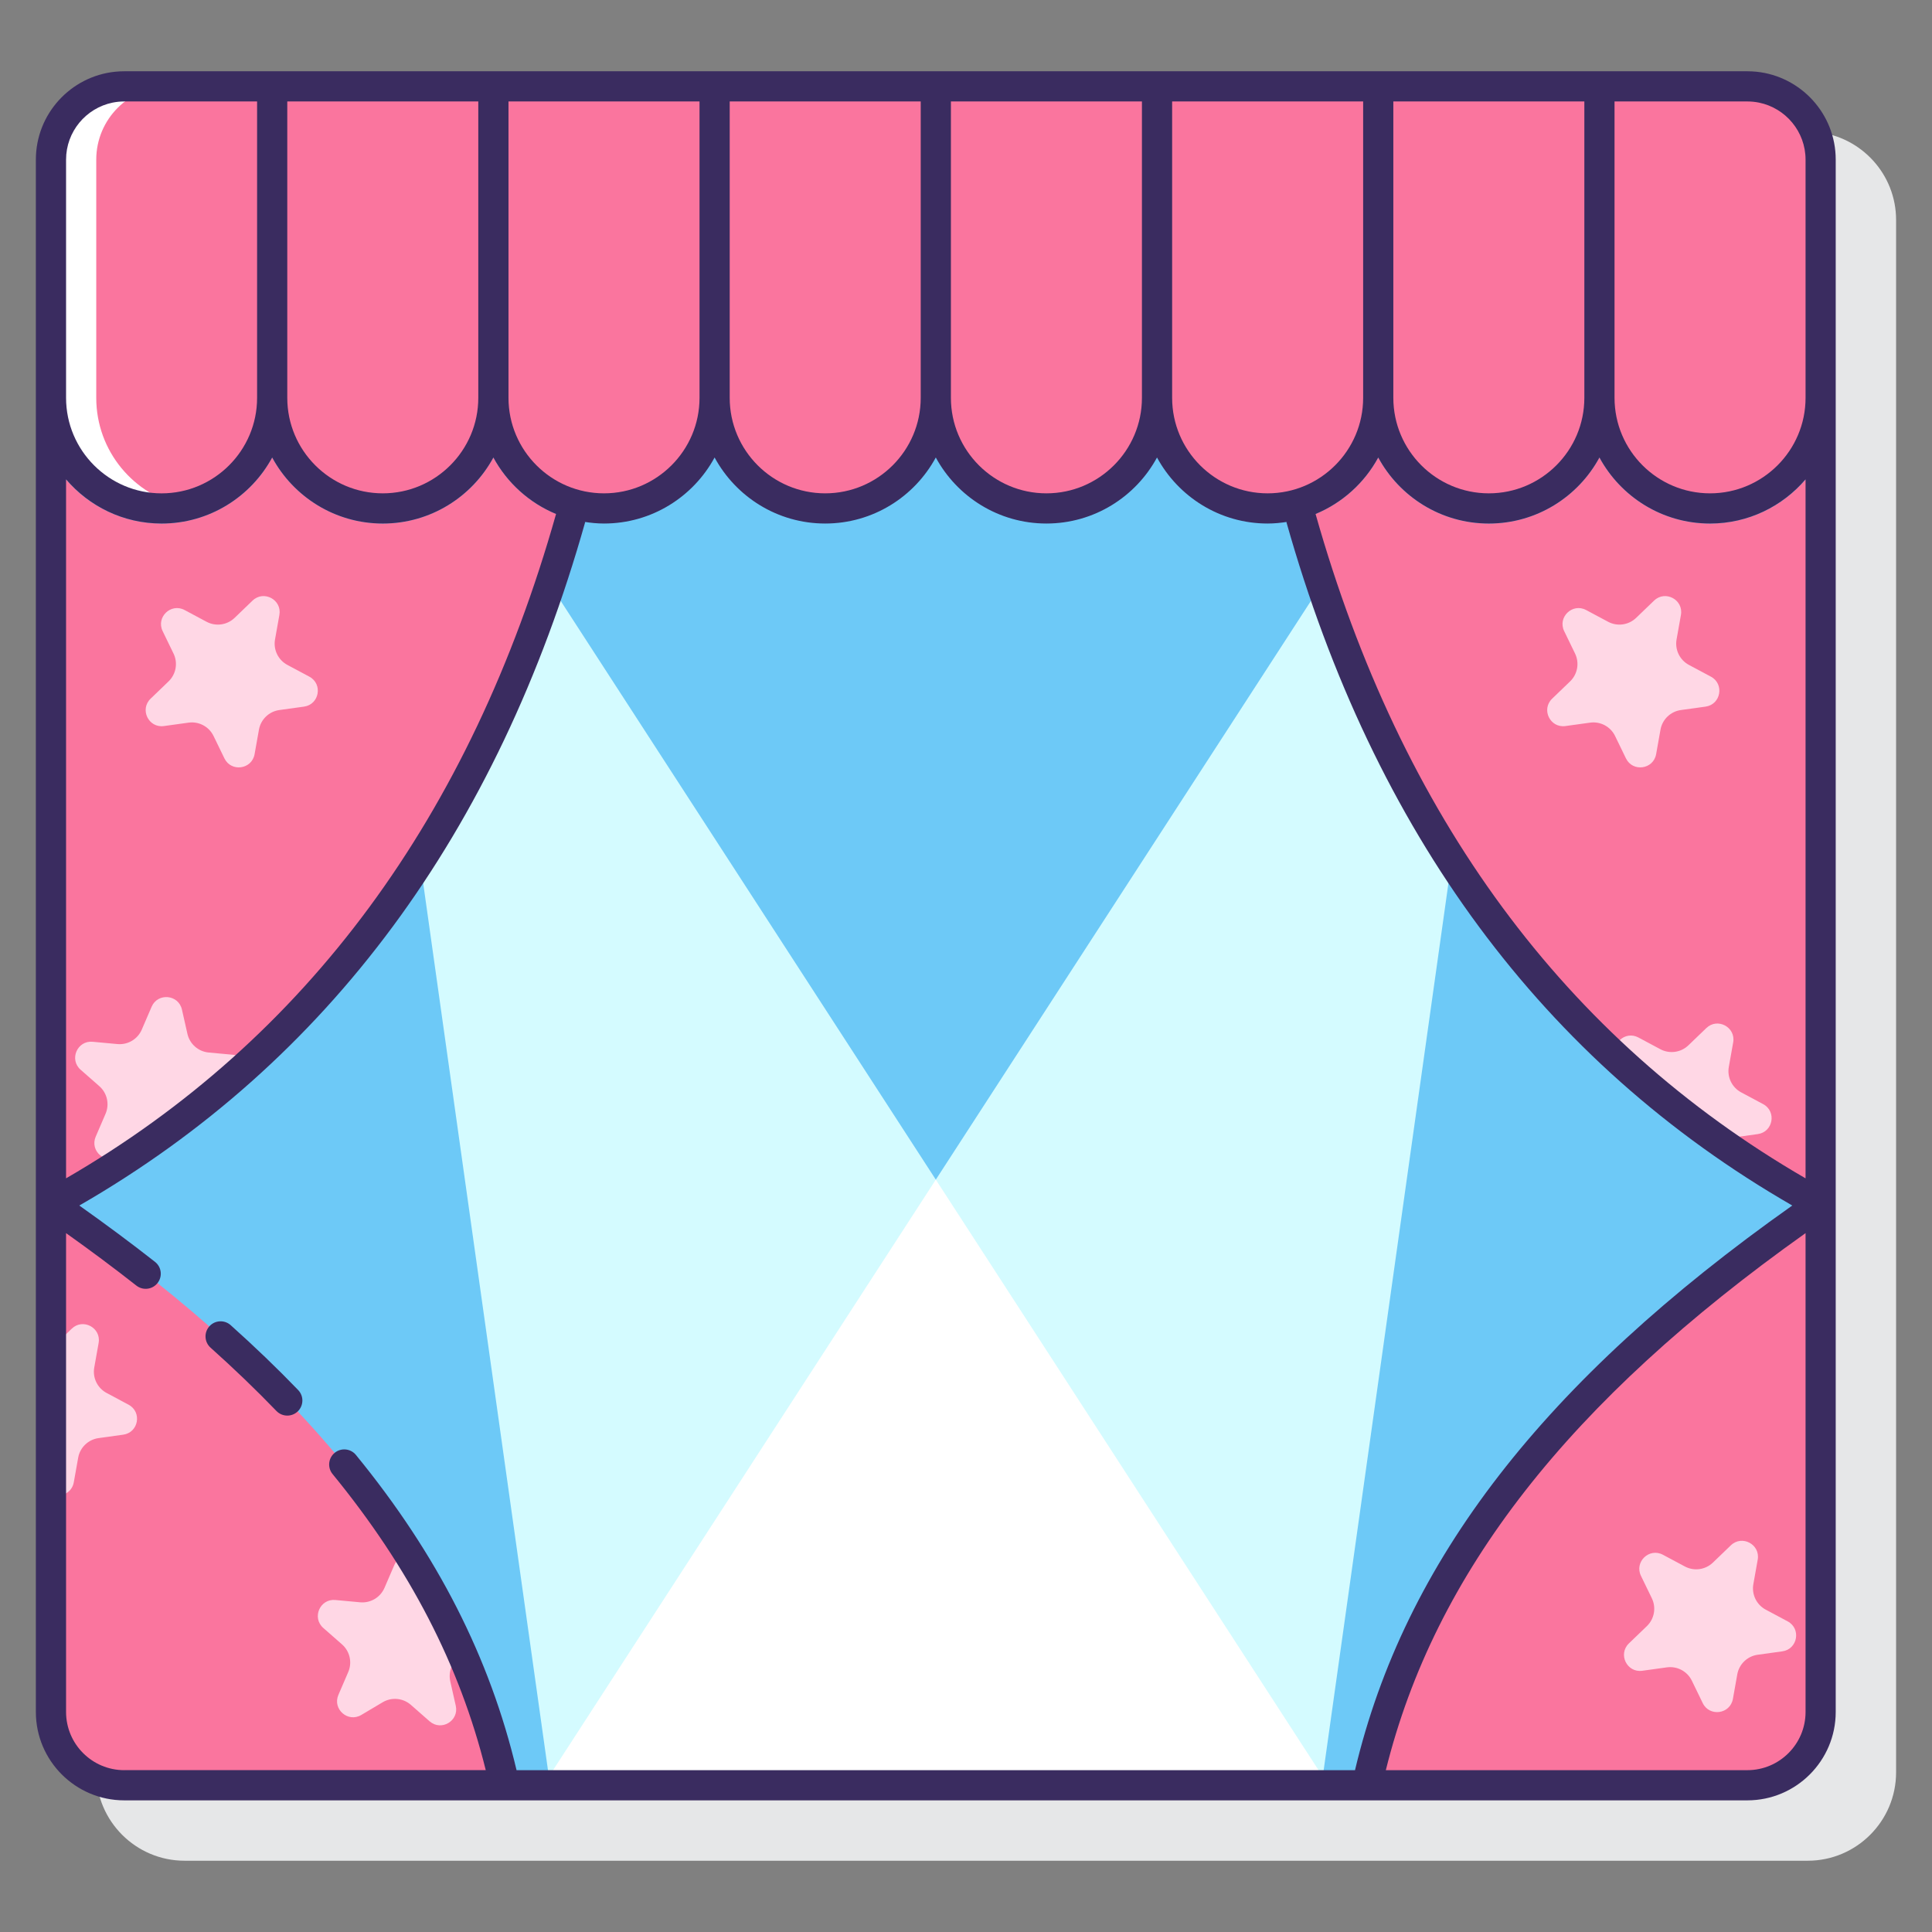 <svg id="Layer_1" enable-background="new 0 0 128 128" height="512" viewBox="0 0 128 128" width="512" xmlns="http://www.w3.org/2000/svg"><rect x="0" y="0" width="128" height="128" fill="#808080" stroke="none"/><path d="m120.366 8.752c-.197-.02-.396-.03-.598-.03h-9.802-14.654-9.551-5.104-14.657-14.655-5.105-9.551-14.656-9.802c-.202 0-.401.01-.598.03-2.949.3-5.257 2.797-5.257 5.824v.001 15.781 53.416.006 33.643c0 3.229 2.626 5.855 5.854 5.855h25.214 57.109 25.214c3.229 0 5.854-2.627 5.854-5.855v-33.643c0-.002 0-.004 0-.006v-53.416-15.781-.001c.002-3.027-2.306-5.524-5.255-5.824z" fill="#e6e7e8"/><path d="m115.768 5.722h-107.536c-2.681 0-4.855 2.174-4.855 4.855v102.847c0 2.681 2.174 4.855 4.855 4.855h107.536c2.681 0 4.855-2.174 4.855-4.855v-102.847c0-2.681-2.174-4.855-4.855-4.855z" fill="#6dc9f7"/><path d="m87.531 38.765-51.538 79.513h51.562l8.614-61.231c-3.515-5.453-6.398-11.544-8.638-18.282z" fill="#d4fbff"/><path d="m36.469 38.765c-2.241 6.738-5.123 12.829-8.638 18.282l8.614 61.231h51.562z" fill="#d4fbff"/><path d="m36.445 118.278h25.555 25.555l.08-.573-25.635-39.551-25.636 39.551z" fill="#fff"/><path d="m37.822 34.386c-2.213-.606-4.062-2.098-5.133-4.076-1.41 2.603-4.166 4.375-7.328 4.375s-5.918-1.772-7.327-4.375c-1.41 2.603-4.166 4.375-7.328 4.375s-5.918-1.772-7.328-4.375v49.467c17.171-9.394 28.592-24.585 34.444-45.391z" fill="#fa759e"/><path d="m3.377 79.778v33.646c0 2.681 2.174 4.855 4.855 4.855h25.214c-3.477-15.838-14.894-28.032-30.069-38.501z" fill="#fa759e"/><path d="m30.574 109.679.06-.036c-.489-1.121-1.034-2.216-1.606-3.299-.26-.219-.453-.517-.531-.866l-.041-.183c-.424-.757-.868-1.505-1.331-2.244-.4-.01-.807.188-.999.633l-.652 1.514c-.274.635-.925 1.022-1.614.958l-1.642-.152c-1.023-.095-1.57 1.175-.798 1.853l1.239 1.088c.52.456.686 1.195.413 1.831l-.652 1.514c-.406.944.632 1.856 1.516 1.331l1.417-.842c.595-.353 1.349-.283 1.869.173l1.239 1.088c.772.678 1.961-.028 1.735-1.03l-.363-1.608c-.153-.674.146-1.37.741-1.723z" fill="#ffd7e5"/><path d="m90.554 118.278h25.214c2.681 0 4.855-2.174 4.855-4.855v-33.645c-15.175 10.469-26.592 22.663-30.069 38.5z" fill="#fa759e"/><path d="m113.295 34.686c-3.162 0-5.918-1.772-7.328-4.375-1.41 2.603-4.165 4.375-7.327 4.375s-5.918-1.772-7.328-4.375c-1.071 1.977-2.921 3.47-5.133 4.076 5.852 20.805 17.273 35.997 34.445 45.392v-49.468c-1.411 2.603-4.167 4.375-7.329 4.375z" fill="#fa759e"/><path d="m14.868 50.244-.72-1.483c-.302-.622-.97-.979-1.655-.884l-1.633.226c-1.018.141-1.621-1.102-.881-1.815l1.188-1.143c.498-.479.631-1.225.329-1.847l-.72-1.483c-.449-.924.547-1.883 1.454-1.399l1.454.777c.61.326 1.36.222 1.859-.258l1.188-1.143c.74-.712 1.96-.061 1.779.95l-.289 1.623c-.121.681.21 1.362.82 1.688l1.454.777c.906.484.664 1.845-.354 1.986l-1.633.226c-.685.095-1.231.62-1.352 1.301l-.289 1.623c-.181 1.012-1.55 1.202-1.999.278z" fill="#ffd7e5"/><path d="m3.377 98.971c.582.282 1.379-.014 1.513-.769l.289-1.623c.121-.681.667-1.206 1.352-1.301l1.633-.227c1.018-.141 1.26-1.502.354-1.986l-1.454-.777c-.61-.326-.941-1.007-.819-1.688l.289-1.623c.18-1.011-1.039-1.663-1.78-.95l-1.188 1.143c-.057.055-.127.087-.19.132v9.669z" fill="#ffd7e5"/><path d="m107.723 50.244-.72-1.483c-.302-.622-.97-.979-1.655-.884l-1.633.226c-1.018.141-1.621-1.102-.881-1.815l1.188-1.143c.498-.479.631-1.225.329-1.847l-.72-1.483c-.449-.924.547-1.883 1.454-1.399l1.454.777c.61.326 1.36.222 1.859-.258l1.188-1.143c.74-.712 1.96-.061 1.78.95l-.289 1.623c-.121.681.21 1.362.82 1.688l1.454.777c.906.484.664 1.845-.354 1.986l-1.633.226c-.685.095-1.231.62-1.352 1.301l-.289 1.623c-.182 1.012-1.552 1.202-2 .278z" fill="#ffd7e5"/><path d="m112.81 112.834-.72-1.483c-.302-.622-.97-.979-1.655-.884l-1.633.226c-1.018.141-1.621-1.102-.881-1.815l1.188-1.143c.498-.479.631-1.225.329-1.847l-.72-1.483c-.449-.924.547-1.883 1.454-1.399l1.454.777c.61.326 1.36.222 1.859-.258l1.188-1.143c.74-.712 1.96-.061 1.78.95l-.289 1.623c-.121.681.21 1.362.82 1.688l1.454.777c.906.484.664 1.845-.354 1.986l-1.633.226c-.685.095-1.231.62-1.352 1.301l-.289 1.623c-.182 1.013-1.551 1.203-2 .278z" fill="#ffd7e5"/><path d="m116.812 73.15-1.454-.777c-.61-.326-.941-1.007-.819-1.688l.289-1.623c.18-1.011-1.039-1.663-1.779-.95l-1.188 1.143c-.498.479-1.249.584-1.859.258l-1.454-.777c-.891-.476-1.861.442-1.468 1.352 2.186 2.015 4.507 3.894 6.979 5.622.219-.175.476-.306.767-.347l1.633-.227c1.017-.141 1.259-1.502.353-1.986z" fill="#ffd7e5"/><path d="m15.469 69.884-1.642-.152c-.689-.064-1.258-.564-1.41-1.238l-.363-1.608c-.226-1.002-1.602-1.13-2.009-.186l-.652 1.514c-.273.635-.925 1.022-1.613.958l-1.641-.152c-1.023-.095-1.57 1.175-.798 1.853l1.239 1.088c.52.456.686 1.195.413 1.831l-.652 1.514c-.406.944.632 1.856 1.516 1.331l1.417-.842c.26-.154.55-.213.838-.209 2.198-1.547 4.28-3.213 6.251-4.988-.124-.366-.43-.671-.894-.714z" fill="#ffd7e5"/><path d="m8.232 5.722c-2.681 0-4.855 2.174-4.855 4.855v15.781c0 4.047 3.281 7.328 7.328 7.328 4.047 0 7.328-3.281 7.328-7.328v-20.636z" fill="#fa759e"/><path d="m6.377 26.358v-15.781c0-2.681 2.174-4.855 4.855-4.855h-3c-2.681 0-4.855 2.174-4.855 4.855v15.781c0 4.047 3.281 7.328 7.328 7.328.514 0 1.016-.054 1.5-.155-3.328-.692-5.828-3.64-5.828-7.173z" fill="#fff"/><g fill="#fa759e"><path d="m18.033 5.722v20.636c0 4.047 3.281 7.328 7.328 7.328s7.328-3.281 7.328-7.328v-20.636z"/><path d="m32.688 5.722v20.636c0 4.047 3.281 7.328 7.328 7.328s7.328-3.281 7.328-7.328v-20.636z"/><path d="m47.344 5.722v20.636c0 4.047 3.281 7.328 7.328 7.328s7.328-3.281 7.328-7.328v-20.636z"/><path d="m62 5.722v20.636c0 4.047 3.281 7.328 7.328 7.328 4.047 0 7.328-3.281 7.328-7.328v-20.636z"/><path d="m76.656 5.722v20.636c0 4.047 3.281 7.328 7.328 7.328s7.328-3.281 7.328-7.328v-20.636z"/><path d="m91.312 5.722v20.636c0 4.047 3.281 7.328 7.328 7.328s7.328-3.281 7.328-7.328v-20.636z"/><path d="m115.768 5.722h-9.801v20.636c0 4.047 3.281 7.328 7.328 7.328s7.328-3.281 7.328-7.328v-15.781c0-2.682-2.174-4.855-4.855-4.855z"/></g><path d="m15.283 87.795c-.411-.367-1.043-.334-1.412.078-.368.411-.333 1.044.078 1.412 1.552 1.389 3.021 2.801 4.365 4.196.196.203.458.306.72.306.25 0 .5-.093.694-.28.397-.383.409-1.016.025-1.414-1.377-1.43-2.881-2.876-4.47-4.298z" fill="#3a2c60"/><path d="m116.366 4.752c-.197-.02-.396-.03-.598-.03h-9.802-14.654-14.656-14.656-14.655-14.657-14.655-9.802c-.202 0-.401.01-.598.03-2.949.3-5.257 2.797-5.257 5.824v.001 15.781 53.416.006 33.643c0 3.229 2.626 5.855 5.854 5.855h25.214 57.109 25.214c3.229 0 5.854-2.627 5.854-5.855v-33.643c0-.002 0-.004 0-.006v-53.416-15.781-.001c.002-3.027-2.306-5.524-5.255-5.824zm.178 2.048c1.755.36 3.079 1.917 3.079 3.777v15.781c0 3.489-2.839 6.327-6.328 6.327s-6.328-2.838-6.328-6.327v-19.636h8.802c.265 0 .525.027.775.078zm-11.577 19.558c0 3.489-2.838 6.327-6.327 6.327s-6.328-2.838-6.328-6.327v-19.636h12.655zm-14.655 0c0 3.489-2.839 6.327-6.328 6.327s-6.327-2.838-6.327-6.327v-19.636h12.655zm-14.656 0c0 3.489-2.839 6.327-6.328 6.327s-6.328-2.837-6.328-6.327v-19.636h12.656zm-14.656 0c0 3.489-2.839 6.327-6.328 6.327s-6.327-2.838-6.327-6.327v-19.636h12.655zm-14.655 0c0 3.489-2.839 6.327-6.328 6.327s-6.328-2.838-6.328-6.327v-19.636h12.656zm-41.968 5.4c1.529 1.789 3.796 2.928 6.328 2.928 3.162 0 5.918-1.772 7.328-4.375 1.41 2.603 4.165 4.375 7.327 4.375s5.918-1.772 7.328-4.375c.908 1.677 2.377 3.007 4.152 3.742-5.663 20.033-16.518 34.782-32.463 44.014zm27.311-5.4c0 3.489-2.839 6.327-6.328 6.327s-6.327-2.838-6.327-6.327v-19.636h12.655zm-23.457-19.636h8.802v19.637c0 3.489-2.839 6.327-6.328 6.327s-6.328-2.838-6.328-6.327v-15.782c0-1.86 1.324-3.417 3.079-3.777.25-.051.51-.078.775-.078zm0 110.556c-2.125 0-3.854-1.729-3.854-3.855v-31.725c1.625 1.155 3.187 2.32 4.658 3.476.435.341 1.064.265 1.403-.17.342-.435.266-1.063-.169-1.403-1.581-1.241-3.263-2.492-5.015-3.731 16.496-9.503 27.703-24.68 33.517-45.283-.029-.004-.056-.014-.085-.018.434.07.876.116 1.33.116 3.162 0 5.918-1.772 7.328-4.375 1.41 2.603 4.165 4.375 7.327 4.375s5.918-1.772 7.328-4.375c1.41 2.603 4.166 4.375 7.328 4.375s5.918-1.772 7.328-4.375c1.41 2.603 4.165 4.375 7.327 4.375.454 0 .896-.046 1.33-.116-.029.005-.056.014-.085.018 5.814 20.603 17.021 35.779 33.516 45.282-16.461 11.634-25.691 23.573-28.97 37.409h-55.55c-1.762-7.435-5.238-14.278-10.641-20.884-.351-.429-.98-.49-1.407-.142-.428.35-.491.98-.142 1.407 5.097 6.23 8.425 12.66 10.15 19.618h-23.952zm29.54-82.909c.012.004.025.006.038.01-.012-.003-.025-.006-.038-.01zm48.458 0c-.013.004-.026.006-.039.01.013-.003.026-.006.039-.01zm33.394 79.054c0 2.126-1.729 3.855-3.854 3.855h-23.954c3.238-13.068 12.124-24.438 27.808-35.58zm-32.463-79.37c1.775-.735 3.243-2.065 4.152-3.742 1.41 2.603 4.166 4.375 7.328 4.375s5.918-1.772 7.327-4.375c1.41 2.603 4.166 4.375 7.328 4.375 2.532 0 4.799-1.139 6.328-2.928v46.31c-15.945-9.233-26.8-23.982-32.463-44.015z" fill="#3a2c60"/></svg>